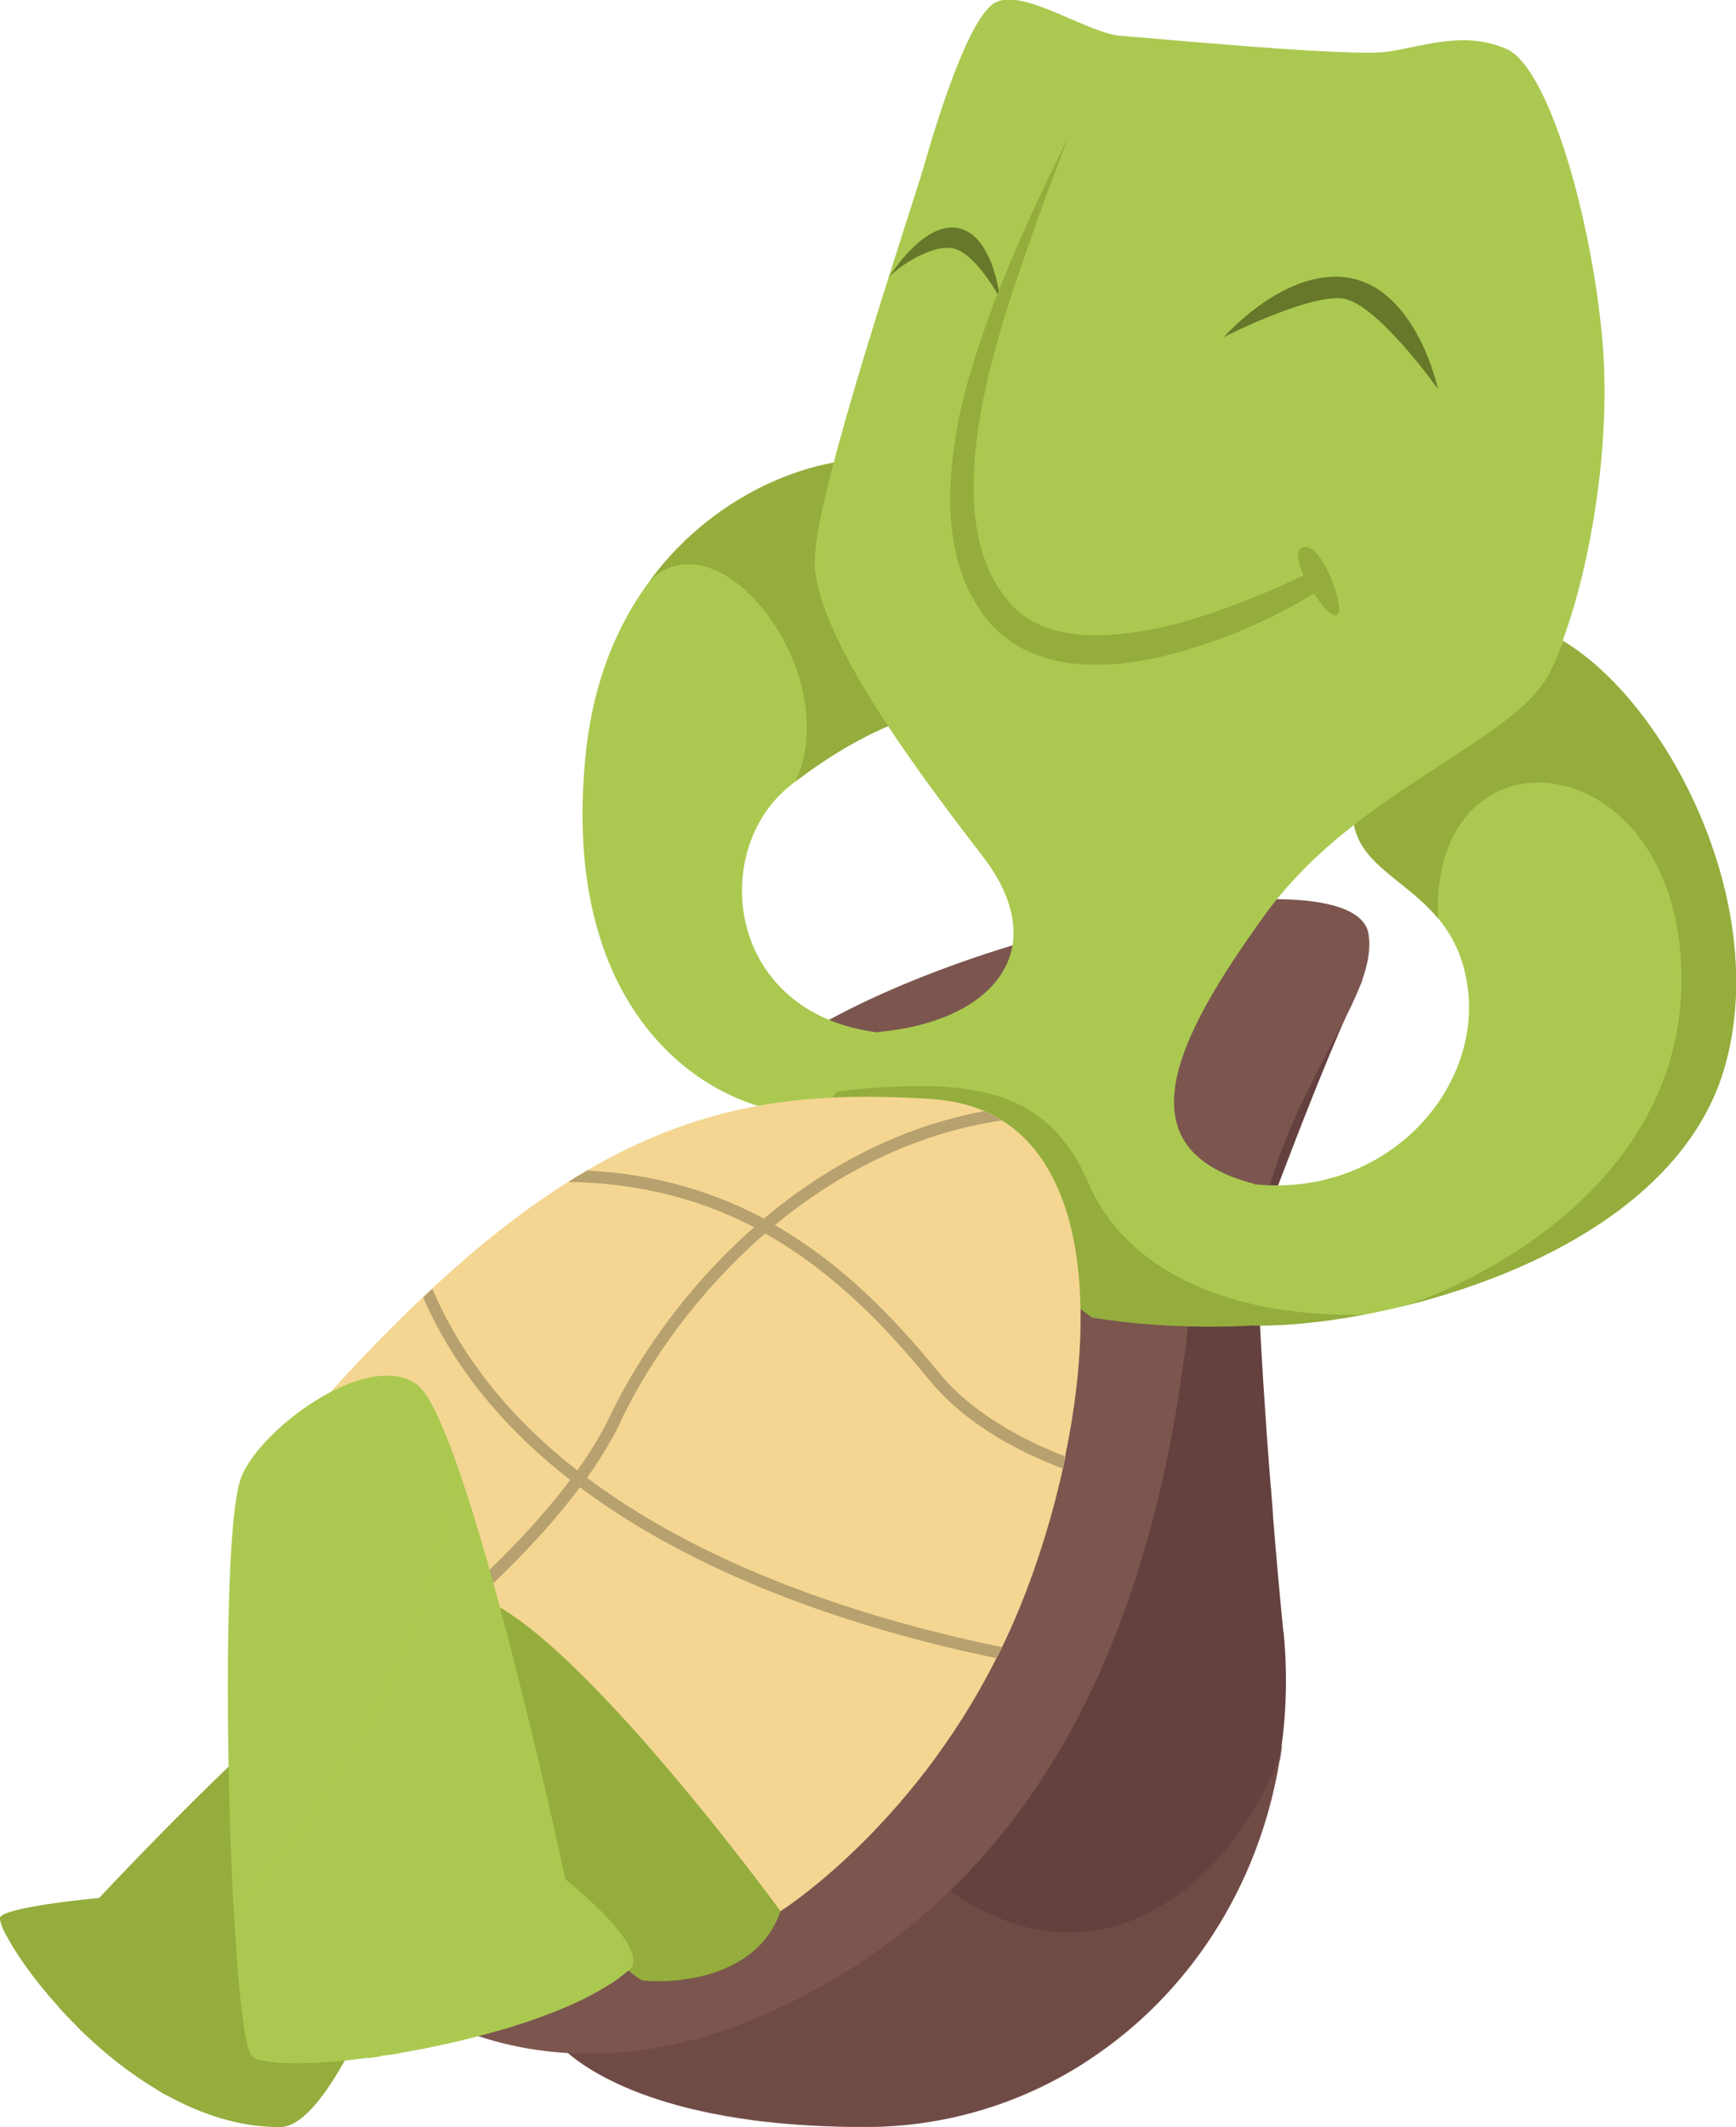 <?xml version="1.0" encoding="UTF-8"?>
<svg xmlns="http://www.w3.org/2000/svg" viewBox="0 0 80.5 98.57">
  <defs>
    <style>
      .cls-1, .cls-2 {
        fill: #abc950;
      }

      .cls-3, .cls-4 {
        fill: #7c564e;
      }

      .cls-2 {
        mix-blend-mode: screen;
        opacity: .3;
      }

      .cls-5 {
        fill: #67782a;
      }

      .cls-6 {
        isolation: isolate;
      }

      .cls-7, .cls-8, .cls-4, .cls-9 {
        mix-blend-mode: multiply;
      }

      .cls-7, .cls-10 {
        fill: #f4d692;
      }

      .cls-7, .cls-4, .cls-9 {
        opacity: .5;
      }

      .cls-11 {
        fill: #64413f;
      }

      .cls-12 {
        fill: #b7a16e;
      }

      .cls-13 {
        fill: #94ad3d;
      }
    </style>
  </defs>
  <g class="cls-6">
    <g id="Layer_2" data-name="Layer 2">
      <g id="_1" data-name="1">
        <g>
          <path class="cls-11" d="M59.52,75.61c.18,1.85.14,3.64-.1,5.35-.01.11-.03.21-.04.32h0c-.02.11-.03.21-.05.32h0c-.98,5.92-4.27,10.84-8.81,13.83-.17.11-.34.22-.51.33-2.91,1.79-6.29,2.8-9.88,2.8-1.72,0-3.25-.09-4.61-.24-.22-.03-.43-.05-.64-.08-7.05-.94-9.06-3.62-9.06-3.62l3.63-4.93,22.66-30.74,3.52-.77c1.5-5.53,5.84-10.08,7.58-12.8-1.82,3.68-4.94,12.22-4.94,12.22,0,0,.08,4.04.66,11.35.03.42.07.86.1,1.3.13,1.64.29,3.44.48,5.37Z"/>
          <g class="cls-9">
            <path class="cls-11" d="M56.83,82.08c-1.69-4.04-6.72-6.14-6.95-6.24l-.21.51c.06.03,5.13,2.13,6.7,6.04-.83.79-2.47,3.18-4.49,6.17-.89,1.32-1.73,2.56-1.93,2.76-.13.13-.21.39-.24.74-4.6.56-11.86-1.77-11.94-1.8l-.17.53c.3.1,5.96,1.91,10.52,1.91.54,0,1.07-.03,1.57-.09,0,.89.16,2.07.34,3.13.17-.11.34-.21.51-.33-.17-1.13-.29-2.18-.3-2.88,0-.23,0-.42.03-.57.01-.13.04-.22.09-.27.23-.23.88-1.18,2-2.84,1.28-1.9,3.31-4.89,4.23-5.91.16-.17.28-.29.37-.33.03-.01.06-.03.1-.05.48-.23,1.41-.62,2.3-.99h0c.04-.22.07-.43.1-.64-.96.4-2.03.85-2.6,1.12Z"/>
            <path class="cls-11" d="M59.04,70.24c-.04-.44-.07-.88-.1-1.3-1.21-2-2.93-4.36-4.95-5.66l-.3.47c2.25,1.45,4.18,4.39,5.35,6.49Z"/>
            <path class="cls-11" d="M33.2,93.12c.46,2,1.09,3.74,1.69,5.12.21.03.42.06.64.08-.63-1.39-1.31-3.2-1.79-5.32l-.54.12Z"/>
          </g>
          <path class="cls-4" d="M59.38,81.3c-.02.1-.03.2-.05.31h0c-.98,5.92-4.27,10.84-8.81,13.83-.17.11-.34.22-.51.33-2.91,1.79-6.29,2.8-9.88,2.8-1.72,0-3.25-.09-4.61-.24-.22-.03-.43-.05-.64-.08-7.05-.94-9.06-3.62-9.06-3.62l3.63-4.93c5.95-1.45,13.34-3.1,13.34-3.1,7.08,6.32,14.03,1.5,16.58-5.3Z"/>
          <path class="cls-3" d="M60.94,49.94c-.09.16-.17.33-.25.5-.99,1.99-1.97,4.34-2.41,7.16-1.11,7.16-21.48-9.38-21.48-9.38,8.76-5.55,26.07-8.64,26.66-4.94.28,1.77-1.09,3.86-2.53,6.66Z"/>
          <g class="cls-8">
            <path class="cls-3" d="M60.94,49.94c-.09.16-.17.33-.25.5-3.82-1.37-7.61-.6-7.66-.6l-.11-.54c.17-.04,4.04-.83,8.02.64Z"/>
          </g>
          <path class="cls-3" d="M55.2,60.43c-.15,1.47-.33,2.89-.55,4.25-.03.19-.06.37-.09.55-.54,3.25-1.29,6.17-2.2,8.8-.06.18-.13.36-.19.54-1.81,5.03-4.24,8.95-7.09,12-.13.14-.26.27-.38.4-2.76,2.85-5.9,4.9-9.22,6.37-.13.06-.27.12-.4.17-.04.01-.07.03-.11.04-9.82,4.11-16.31-.91-16.31-.91l31.23-34.31,5.31,2.1Z"/>
          <g class="cls-9">
            <path class="cls-3" d="M54.65,64.68c-.03.19-.06.37-.09.55-2.48-.3-5.5-.64-5.84-.58l-.13-.54c.4-.1,3.87.3,6.06.57Z"/>
            <path class="cls-3" d="M52.36,74.03c-.06.18-.13.36-.19.54-3.03-.37-6.49-.77-6.72-.77v-.56c.28,0,4.48.5,6.91.79Z"/>
            <path class="cls-3" d="M45.09,86.56c-.13.14-.26.27-.38.4-1.61-1.95-3.55-4.27-3.77-4.5l.39-.39c.25.25,2.34,2.77,3.76,4.48Z"/>
            <path class="cls-3" d="M35.49,93.33c-.13.06-.27.12-.4.17-.04.01-.07.03-.11.04l-1.51-3.39.51-.23,1.51,3.4Z"/>
          </g>
          <path class="cls-1" d="M40.76,47.84v3.09s-1.48,1.48-5.43.37c-3.95-1.11-9.34-5.62-8.15-16.54.36-3.27,1.47-5.86,2.97-7.87,3.12-4.22,7.89-5.84,10.73-5.58,4.2.37,2.22,11.72,2.22,11.72,0,0-2.5.36-6.21,3.18-.07.05-.14.1-.2.16-3.83,2.96-3.08,10.62,4.07,11.48Z"/>
          <path class="cls-13" d="M43.1,33.03s-2.5.36-6.21,3.18c2.29-4.97-3.47-12.46-6.74-9.32,3.12-4.22,7.89-5.84,10.73-5.58,4.2.37,2.22,11.72,2.22,11.72Z"/>
          <path class="cls-1" d="M80.01,49.32c-1.73,6.29-8.92,9.75-15.04,11.23-.06.02-.12.03-.17.04-.01,0-.03,0-.04.01-.51.12-1.01.23-1.5.32-1.98.37-3.77.53-5.1.5-.17-.37-.31-.73-.43-1.07-1.35-3.91.43-5.47.43-5.47,6.17.62,10.62-4.44,9.88-9.26-.21-1.35-.72-2.31-1.36-3.07-1.45-1.74-3.51-2.43-3.89-4.31-.05-.24-.07-.49-.06-.77.13-3.45,1.85-8.89,7.16-8.64.83.04,1.72.35,2.6.88,4.75,2.84,9.6,12.01,7.52,19.61Z"/>
          <path class="cls-13" d="M80.01,49.32c-1.73,6.29-8.92,9.75-15.04,11.23,2.05-.56,13.18-5.02,13-15.43-.19-10.74-11.66-11.85-11.29-2.57-1.63-1.96-4.04-2.59-3.95-5.08.13-3.45,1.85-8.89,7.16-8.64,5.31.25,12.59,11.48,10.12,20.49Z"/>
          <path class="cls-1" d="M72.49,29.71c-.2.54-.41,1.03-.63,1.46-1.15,2.3-5.28,4.1-9.08,7.06-1.5,1.17-2.94,2.53-4.13,4.17-4.2,5.8-6.66,10.86-.49,12.46.73,2.75,2.68,4.88,1.94,5.9-.26.36-.86.58-1.94.64-4.2.25-7.53-.37-7.53-.37l-12.59-9.38.77-1.09,1.94-2.74c5.31-.49,8.15-3.82,4.81-8.15-3.33-4.32-7.9-10.49-7.78-13.82.12-3.33,4.57-16.41,5.06-18.14.49-1.73,1.97-6.66,3.21-7.53,1.24-.87,4.32,1.36,5.92,1.48,1.61.12,10.62.98,12.34.74,1.73-.25,3.58-.99,5.55-.13,1.97.87,3.95,7.9,4.44,13.46.43,4.81-.54,10.46-1.84,13.96Z"/>
          <path class="cls-13" d="M63.26,60.92c-1.98.37-3.77.53-5.1.5-4.2.25-7.53-.37-7.53-.37l-12.59-9.38.77-1.09c6.68-.77,9.87.09,11.69,4.3,1.14,2.63,3.66,4.56,7.23,5.47.74.19,1.53.33,2.36.43,1,.12,2.05.17,3.17.14Z"/>
          <path class="cls-10" d="M49.41,67.46c-.04.19-.08.37-.12.56-.6,2.72-1.48,5.37-2.49,7.59-.11.24-.22.48-.34.72-.08.17-.16.34-.26.51-3.98,7.93-10.02,11.73-10.02,11.73,0,0-6.54-1.73-11.85,1.73-5.31,3.45-10.74-23.82-10.74-23.82,2.11-2.45,4.08-4.53,5.95-6.3.02-.02.05-.04.07-.07.14-.14.29-.27.43-.4,2.24-2.08,4.32-3.7,6.32-4.95.29-.19.58-.36.87-.53,5.54-3.23,10.41-3.66,15.98-3.3.91.06,1.71.25,2.42.55.29.12.56.26.82.43,1.35.84,2.27,2.16,2.85,3.79,1.14,3.18.97,7.54.09,11.77Z"/>
          <path class="cls-7" d="M49.41,67.46c-.04.19-.08.37-.12.56-.6,2.72-1.48,5.37-2.49,7.59-.11.24-.22.48-.34.72-.08.17-.16.34-.26.51-3.98,7.93-10.02,11.73-10.02,11.73,0,0-6.54-1.73-11.85,1.73-5.31,3.45-10.74-23.82-10.74-23.82,2.11-2.45,4.08-4.53,5.95-6.3-1.73,6.84,10.89,16.03,20.65,10.49,8.41-4.77,9.82-10.8,9.12-14.98,1.14,3.18.97,7.54.09,11.77Z"/>
          <path class="cls-13" d="M36.19,88.57c-1.23,3.58-6.08,3.3-6.45,3.18-.37-.12-7.01-5.77-7.01-5.77l-4.57,4.69s-2.84,7.9-5.18,7.9c-1.86,0-3.62-.58-5.22-1.46-.17-.09-.33-.18-.49-.28-1.22-.73-2.34-1.62-3.31-2.54-.15-.14-.29-.28-.43-.43-.14-.14-.29-.29-.42-.43-.14-.15-.27-.29-.4-.44-1.17-1.29-2.01-2.52-2.42-3.31-.11-.21-.19-.39-.24-.53-.06-.18-.07-.3-.02-.34.49-.49,4.57-.86,4.57-.86,0,0,12.72-13.7,16.66-14.07,3.95-.37,14.94,14.69,14.94,14.69Z"/>
          <g class="cls-8">
            <path class="cls-13" d="M3.11,93.43c-.14-.15-.27-.29-.4-.44.7-1.39,1.29-2.8,1.13-3.21-.15-.39-1.85-.36-3.55-.1-.11-.21-.19-.39-.24-.53,1.44-.24,3.96-.51,4.31.43.26.69-.54,2.48-1.25,3.85Z"/>
            <path class="cls-13" d="M7.76,97.11c-.17-.09-.33-.18-.49-.28.53-1.44.87-3.01.38-3.34-.48-.32-2.11.16-3.68.8-.15-.14-.29-.28-.43-.43,1.54-.65,3.63-1.36,4.43-.83.91.61.31,2.72-.2,4.08Z"/>
          </g>
          <path class="cls-12" d="M28.79,65.86c-.42.88-.96,1.76-1.57,2.62,5.9,4.42,13.63,6.7,19.25,7.85-.08.17-.16.34-.26.51-5.67-1.17-13.39-3.48-19.32-7.92-3.33,4.46-8.42,8.21-8.68,8.4l-.33-.45c.07-.05,5.24-3.86,8.56-8.29-2.89-2.25-5.33-5.04-6.82-8.46.14-.14.29-.27.43-.4,1.45,3.41,3.85,6.18,6.72,8.42.59-.83,1.11-1.67,1.51-2.51,1.38-2.88,3.65-6.09,6.69-8.76-2.4-1.25-5.22-2.05-8.61-2.1.29-.19.58-.36.87-.53,3.2.17,5.89,1,8.19,2.23,2.81-2.36,6.25-4.24,10.21-4.98.29.12.56.26.82.43-4.09.61-7.63,2.47-10.52,4.85,3.14,1.8,5.55,4.32,7.61,6.84,1.52,1.86,3.83,3.09,5.85,3.88-.04.19-.08.37-.12.56-2.1-.8-4.53-2.09-6.16-4.08-2.05-2.51-4.48-5.04-7.63-6.81-3.05,2.64-5.34,5.85-6.71,8.72Z"/>
          <path class="cls-5" d="M41.22,12.88c.08-.24,1.76-1.51,2.87-1.39,1.11.12,2.28,2.34,2.28,2.34,0,0-.3-2.94-1.94-3.26-1.64-.32-3.22,2.3-3.22,2.3Z"/>
          <path class="cls-5" d="M56.74,15.63s2.96-3.39,5.99-2.72c3.02.68,3.95,5.12,3.95,5.12,0,0-2.84-4.01-4.44-4.2-1.6-.19-5.49,1.79-5.49,1.79Z"/>
          <path class="cls-13" d="M60.38,25.38c-.3.13-.2.67.06,1.27-1.32.67-2.75,1.24-4.16,1.73-1.49.51-3.02.89-4.54,1.02-1.51.13-3.06-.03-4.2-.82-.29-.19-.54-.43-.76-.7-.12-.13-.22-.29-.33-.43-.11-.15-.2-.31-.3-.46-.37-.64-.62-1.35-.78-2.1-.32-1.5-.26-3.09-.06-4.66.2-1.58.58-3.14,1.02-4.69.44-1.55.98-3.07,1.51-4.6.54-1.53,1.11-3.04,1.69-4.56-1.44,2.91-2.83,5.85-3.9,8.94-.53,1.54-1.03,3.12-1.29,4.76-.27,1.63-.41,3.33-.12,5.03.14.85.4,1.7.82,2.48.21.39.44.77.73,1.12.3.35.63.68,1.01.95.75.54,1.63.86,2.49,1.02.87.15,1.74.15,2.59.08,1.69-.16,3.3-.64,4.84-1.2.78-.28,1.52-.63,2.26-.98.67-.33,1.33-.68,1.97-1.08.37.58.8,1.05,1.02,1.02.56-.06-.68-3.52-1.54-3.15Z"/>
          <path class="cls-1" d="M29.16,91.29c-.14.13-.3.25-.46.37-.14.11-.3.21-.46.31-.99.64-2.27,1.2-3.69,1.68-.18.06-.37.12-.56.18-.03.01-.07.03-.1.03-.18.06-.36.11-.54.17-1.57.47-3.25.84-4.82,1.11-.2.03-.4.06-.59.09-.09.01-.18.03-.27.04-.19.03-.38.06-.56.08-2.2.3-4.06.35-4.96.12-.24-.06-.41-.14-.5-.24t0,0c-.32-.4-.6-3.05-.8-6.54-.4-7.18-.43-17.93.3-20.12.74-2.22,5.8-6.05,8.15-4.44.44.3.96,1.3,1.51,2.71h0c2.39,6.15,5.41,20.25,5.41,20.25,0,0,4.07,3.21,2.96,4.2Z"/>
          <path class="cls-2" d="M10.83,88.7c-.4-7.18-.43-17.93.3-20.12.74-2.22,5.8-6.05,8.15-4.44.44.3.96,1.3,1.51,2.71h0c.73,8.36-6.74,18.09-9.96,21.86Z"/>
          <g class="cls-8">
            <path class="cls-1" d="M15.47,71.03c-.36,0-.58-.14-.71-.29-.49-.56-.69-1.11-.63-1.7.09-.85.76-1.72,2.03-2.66.12-.09.3-.06.39.06.09.12.06.3-.06.39-1.13.83-1.73,1.59-1.81,2.27-.05.42.12.84.49,1.27.17.2.62.07.86-.02,1.32-.49,2.97-2.1,2.97-2.47-.19-.14-1.49.13-2.71.59-.14.05-.3-.02-.36-.16-.05-.14.02-.3.16-.36.58-.22,2.54-.9,3.19-.53.14.08.24.22.26.37.12.75-1.78,2.36-3,2.94-.46.22-.81.3-1.09.3Z"/>
          </g>
          <g class="cls-8">
            <path class="cls-1" d="M17.66,95.29c-.19.03-.38.06-.56.08-.82-2.22-1.81-4.17-2.38-4.17-.71,0-1.85,2.32-2.58,4.29-.24-.06-.41-.14-.5-.24.58-1.57,1.86-4.6,3.08-4.6,1.08,0,2.25,2.69,2.94,4.65Z"/>
            <path class="cls-1" d="M23.89,93.87c-.18.06-.36.11-.54.17-.75-1.29-2.3-3.84-3.03-3.72-.58.1-1.3,2.34-1.8,4.83-.2.03-.4.06-.59.09.41-2.11,1.2-5.27,2.28-5.47,1.04-.19,2.37,1.87,3.67,4.09Z"/>
            <path class="cls-1" d="M28.7,91.66c-.14.11-.3.21-.46.31-1.24-1.43-2.54-2.53-3.03-2.29-.31.15-.77.89-.66,3.97-.18.06-.37.12-.56.18-.08-1.97.01-4.17.97-4.65.95-.48,2.62,1.17,3.74,2.47Z"/>
          </g>
        </g>
      </g>
    </g>
  </g>
</svg>